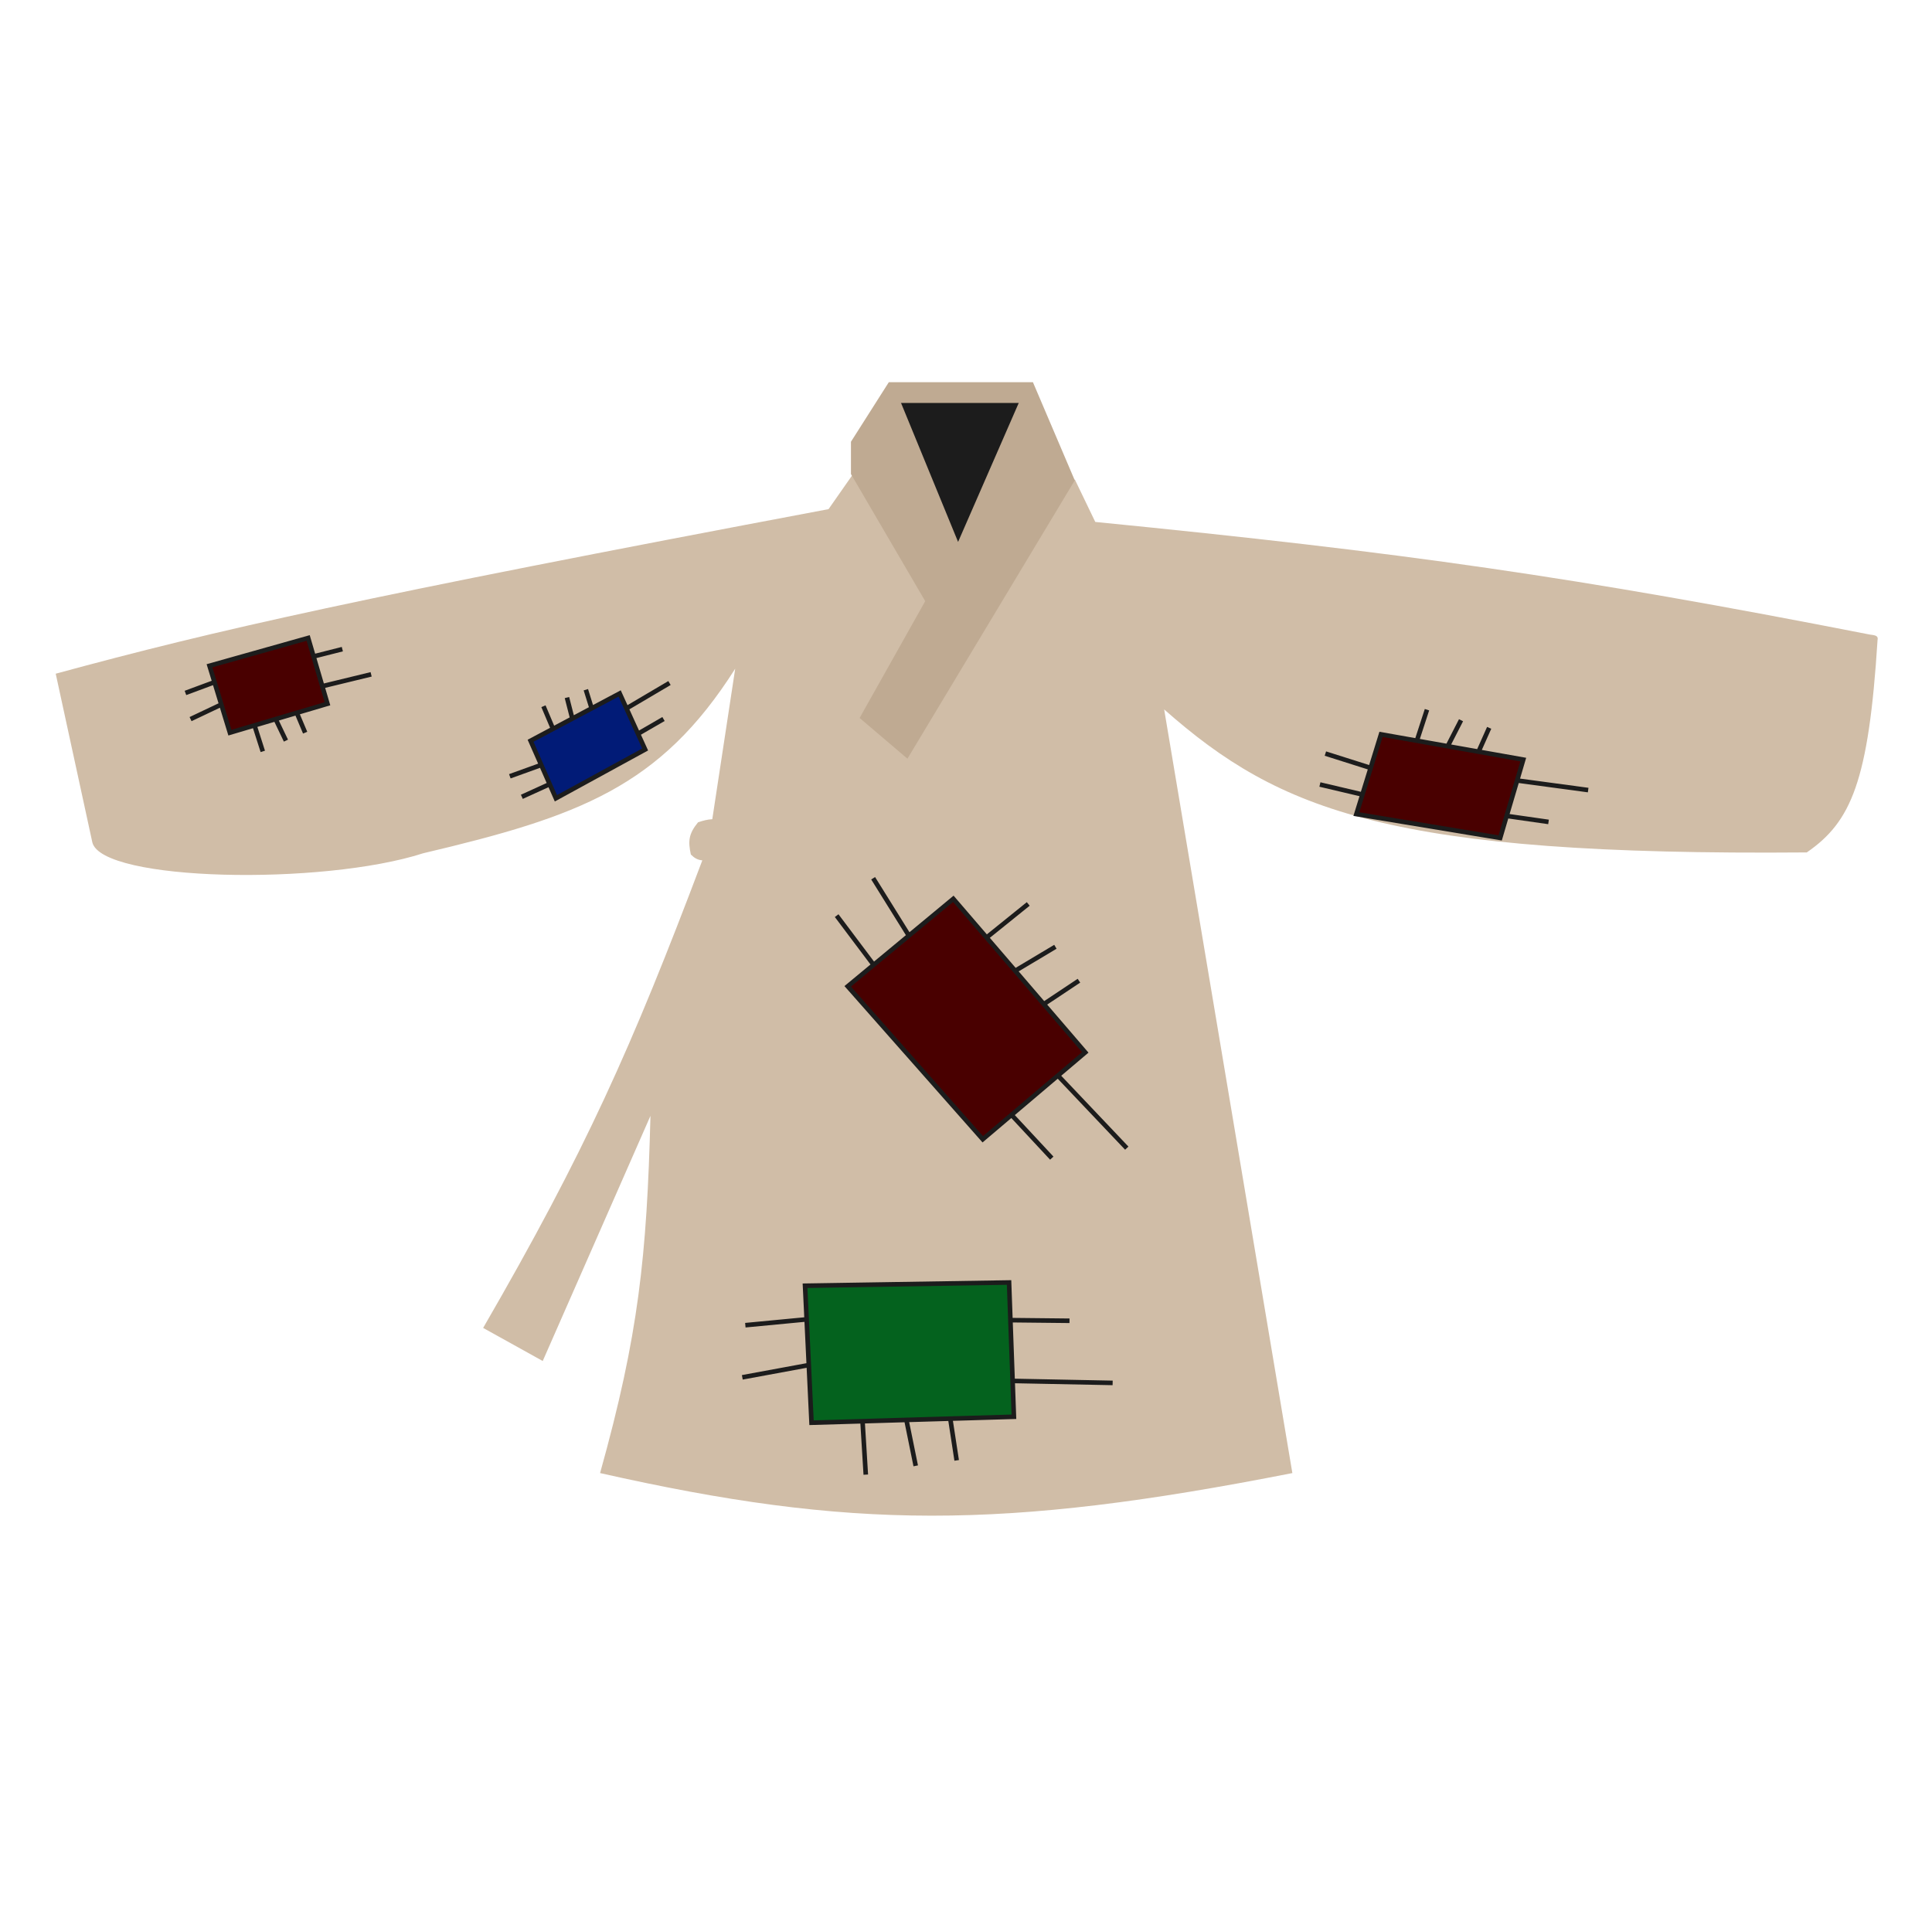 <svg width="93" height="92" viewBox="0 0 93 92" fill="none" xmlns="http://www.w3.org/2000/svg">
<path d="M2.682 32.432C10.472 30.316 17.159 28.793 39.883 24.51L41.089 22.786L46.231 30.546L51.5 23.325L51.738 23.08L52.723 25.126C67.617 26.6 75.789 27.766 89.997 30.546C90.284 30.58 90.424 30.61 90.379 30.811C89.95 37.616 89.111 39.562 86.972 41.036C66.974 41.202 61.616 39.074 56.039 34.151L62.21 70.914C48.236 73.664 40.947 73.633 28.886 70.914C30.743 64.261 31.135 60.486 31.311 53.717L26.125 65.519L23.257 63.926C28.174 55.426 30.399 50.443 33.807 41.418C33.556 41.393 33.413 41.292 33.255 41.136C33.117 40.492 33.145 40.148 33.6 39.587C33.857 39.498 34.069 39.447 34.287 39.437L35.39 32.191C31.785 37.881 27.878 39.306 20.371 41.076C15.51 42.642 4.91 42.433 4.445 40.553L2.682 32.432Z" fill="#D0BDA7"/>
<path d="M42.784 18.4H49.722L51.736 23.125L43.681 36.523L41.379 34.563L44.537 28.94L40.962 22.821V21.266L42.784 18.4Z" fill="#BFAA92"/>
<path d="M46.122 25.806L43.246 18.8H49.179L46.122 25.806Z" fill="#1C1C1C" stroke="#1C1C1C" stroke-width="0.22"/>
<path d="M43.309 19.399L42.925 18.424L49.597 18.424L49.201 19.399H43.309Z" fill="#BFAA92"/>
<path d="M10.084 32.05L14.834 30.712L15.094 31.601L15.514 33.034L15.762 33.879L14.286 34.316L13.268 34.618L12.25 34.92L11.067 35.271L10.653 33.916L10.325 32.84L10.084 32.05Z" fill="#490000"/>
<path d="M12.25 34.92L11.067 35.271L10.653 33.916M12.25 34.92L12.65 36.172M12.25 34.92L13.268 34.618M14.286 34.316L15.762 33.879L15.514 33.034M14.286 34.316L14.689 35.271M14.286 34.316L13.268 34.618M13.268 34.618L13.764 35.654M10.653 33.916L9.173 34.618M10.653 33.916L10.325 32.84M10.325 32.84L10.084 32.05L14.834 30.712L15.094 31.601M10.325 32.84L8.927 33.358M15.514 33.034L17.865 32.463M15.514 33.034L15.094 31.601M15.094 31.601L16.479 31.25" stroke="#1C1C1C" stroke-width="0.22"/>
<path d="M26.759 38.429L31.055 36.08L30.711 35.324L30.156 34.103L29.829 33.383L28.48 34.099L27.55 34.593L26.62 35.086L25.54 35.66L26.053 36.825L26.459 37.749L26.759 38.429Z" fill="#011B77"/>
<path d="M26.62 35.086L25.54 35.66L26.053 36.825M26.62 35.086L26.16 33.998M26.62 35.086L27.55 34.593M28.48 34.099L29.829 33.383L30.156 34.103M28.48 34.099L28.201 33.203M28.48 34.099L27.55 34.593M27.55 34.593L27.291 33.58M26.053 36.825L24.542 37.37M26.053 36.825L26.459 37.749M26.459 37.749L26.759 38.429L31.055 36.08L30.711 35.324M26.459 37.749L25.12 38.359M30.156 34.103L32.227 32.881M30.156 34.103L30.711 35.324M30.711 35.324L31.939 34.613" stroke="#1C1C1C" stroke-width="0.22"/>
<path d="M65.291 39.19L72.214 40.337L72.525 39.279L73.029 37.573L73.325 36.567L71.172 36.185L69.688 35.922L68.203 35.658L66.477 35.352L65.978 36.967L65.582 38.248L65.291 39.19Z" fill="#490000"/>
<path d="M68.203 35.658L66.477 35.352L65.978 36.967M68.203 35.658L68.69 34.165M68.203 35.658L69.688 35.922M71.172 36.185L73.325 36.567L73.029 37.573M71.172 36.185L71.684 35.038M71.172 36.185L69.688 35.922M69.688 35.922L70.329 34.672M65.978 36.967L63.8 36.277M65.978 36.967L65.582 38.248M65.582 38.248L65.291 39.19L72.214 40.337L72.525 39.279M65.582 38.248L63.536 37.766M73.029 37.573L76.449 38.034M73.029 37.573L72.525 39.279M72.525 39.279L74.541 39.567" stroke="#1C1C1C" stroke-width="0.22"/>
<path d="M40.806 47.482L47.307 54.844L48.691 53.671L50.924 51.778L52.241 50.662L50.244 48.338L48.867 46.735L47.49 45.133L45.889 43.27L43.751 45.042L42.054 46.448L40.806 47.482Z" fill="#490000"/>
<path d="M47.49 45.133L45.889 43.27L43.751 45.042M47.49 45.133L49.496 43.516M47.49 45.133L48.867 46.735M50.244 48.338L52.241 50.662L50.924 51.778M50.244 48.338L51.937 47.211M50.244 48.338L48.867 46.735M48.867 46.735L50.803 45.578M43.751 45.042L42.03 42.279M43.751 45.042L42.054 46.448M42.054 46.448L40.806 47.482L47.307 54.844L48.691 53.671M42.054 46.448L40.274 44.079M50.924 51.778L54.239 55.272M50.924 51.778L48.691 53.671M48.691 53.671L50.629 55.753" stroke="#1C1C1C" stroke-width="0.22"/>
<path d="M38.752 61.895L48.573 61.739L48.638 63.552L48.744 66.478L48.806 68.203L45.743 68.293L43.631 68.355L41.519 68.418L39.064 68.49L38.933 65.715L38.829 63.514L38.752 61.895Z" fill="#04621E"/>
<path d="M41.519 68.418L39.064 68.49L38.933 65.715M41.519 68.418L41.676 70.989M41.519 68.418L43.631 68.355M45.743 68.293L48.806 68.203L48.744 66.478M45.743 68.293L46.051 70.303M45.743 68.293L43.631 68.355M43.631 68.355L44.08 70.566M38.933 65.715L35.732 66.305M38.933 65.715L38.829 63.514M38.829 63.514L38.752 61.895L48.573 61.739L48.638 63.552M38.829 63.514L35.878 63.795M48.744 66.478L53.559 66.573M48.744 66.478L48.638 63.552M48.638 63.552L51.482 63.582" stroke="#1C1C1C" stroke-width="0.22"/>
</svg>
